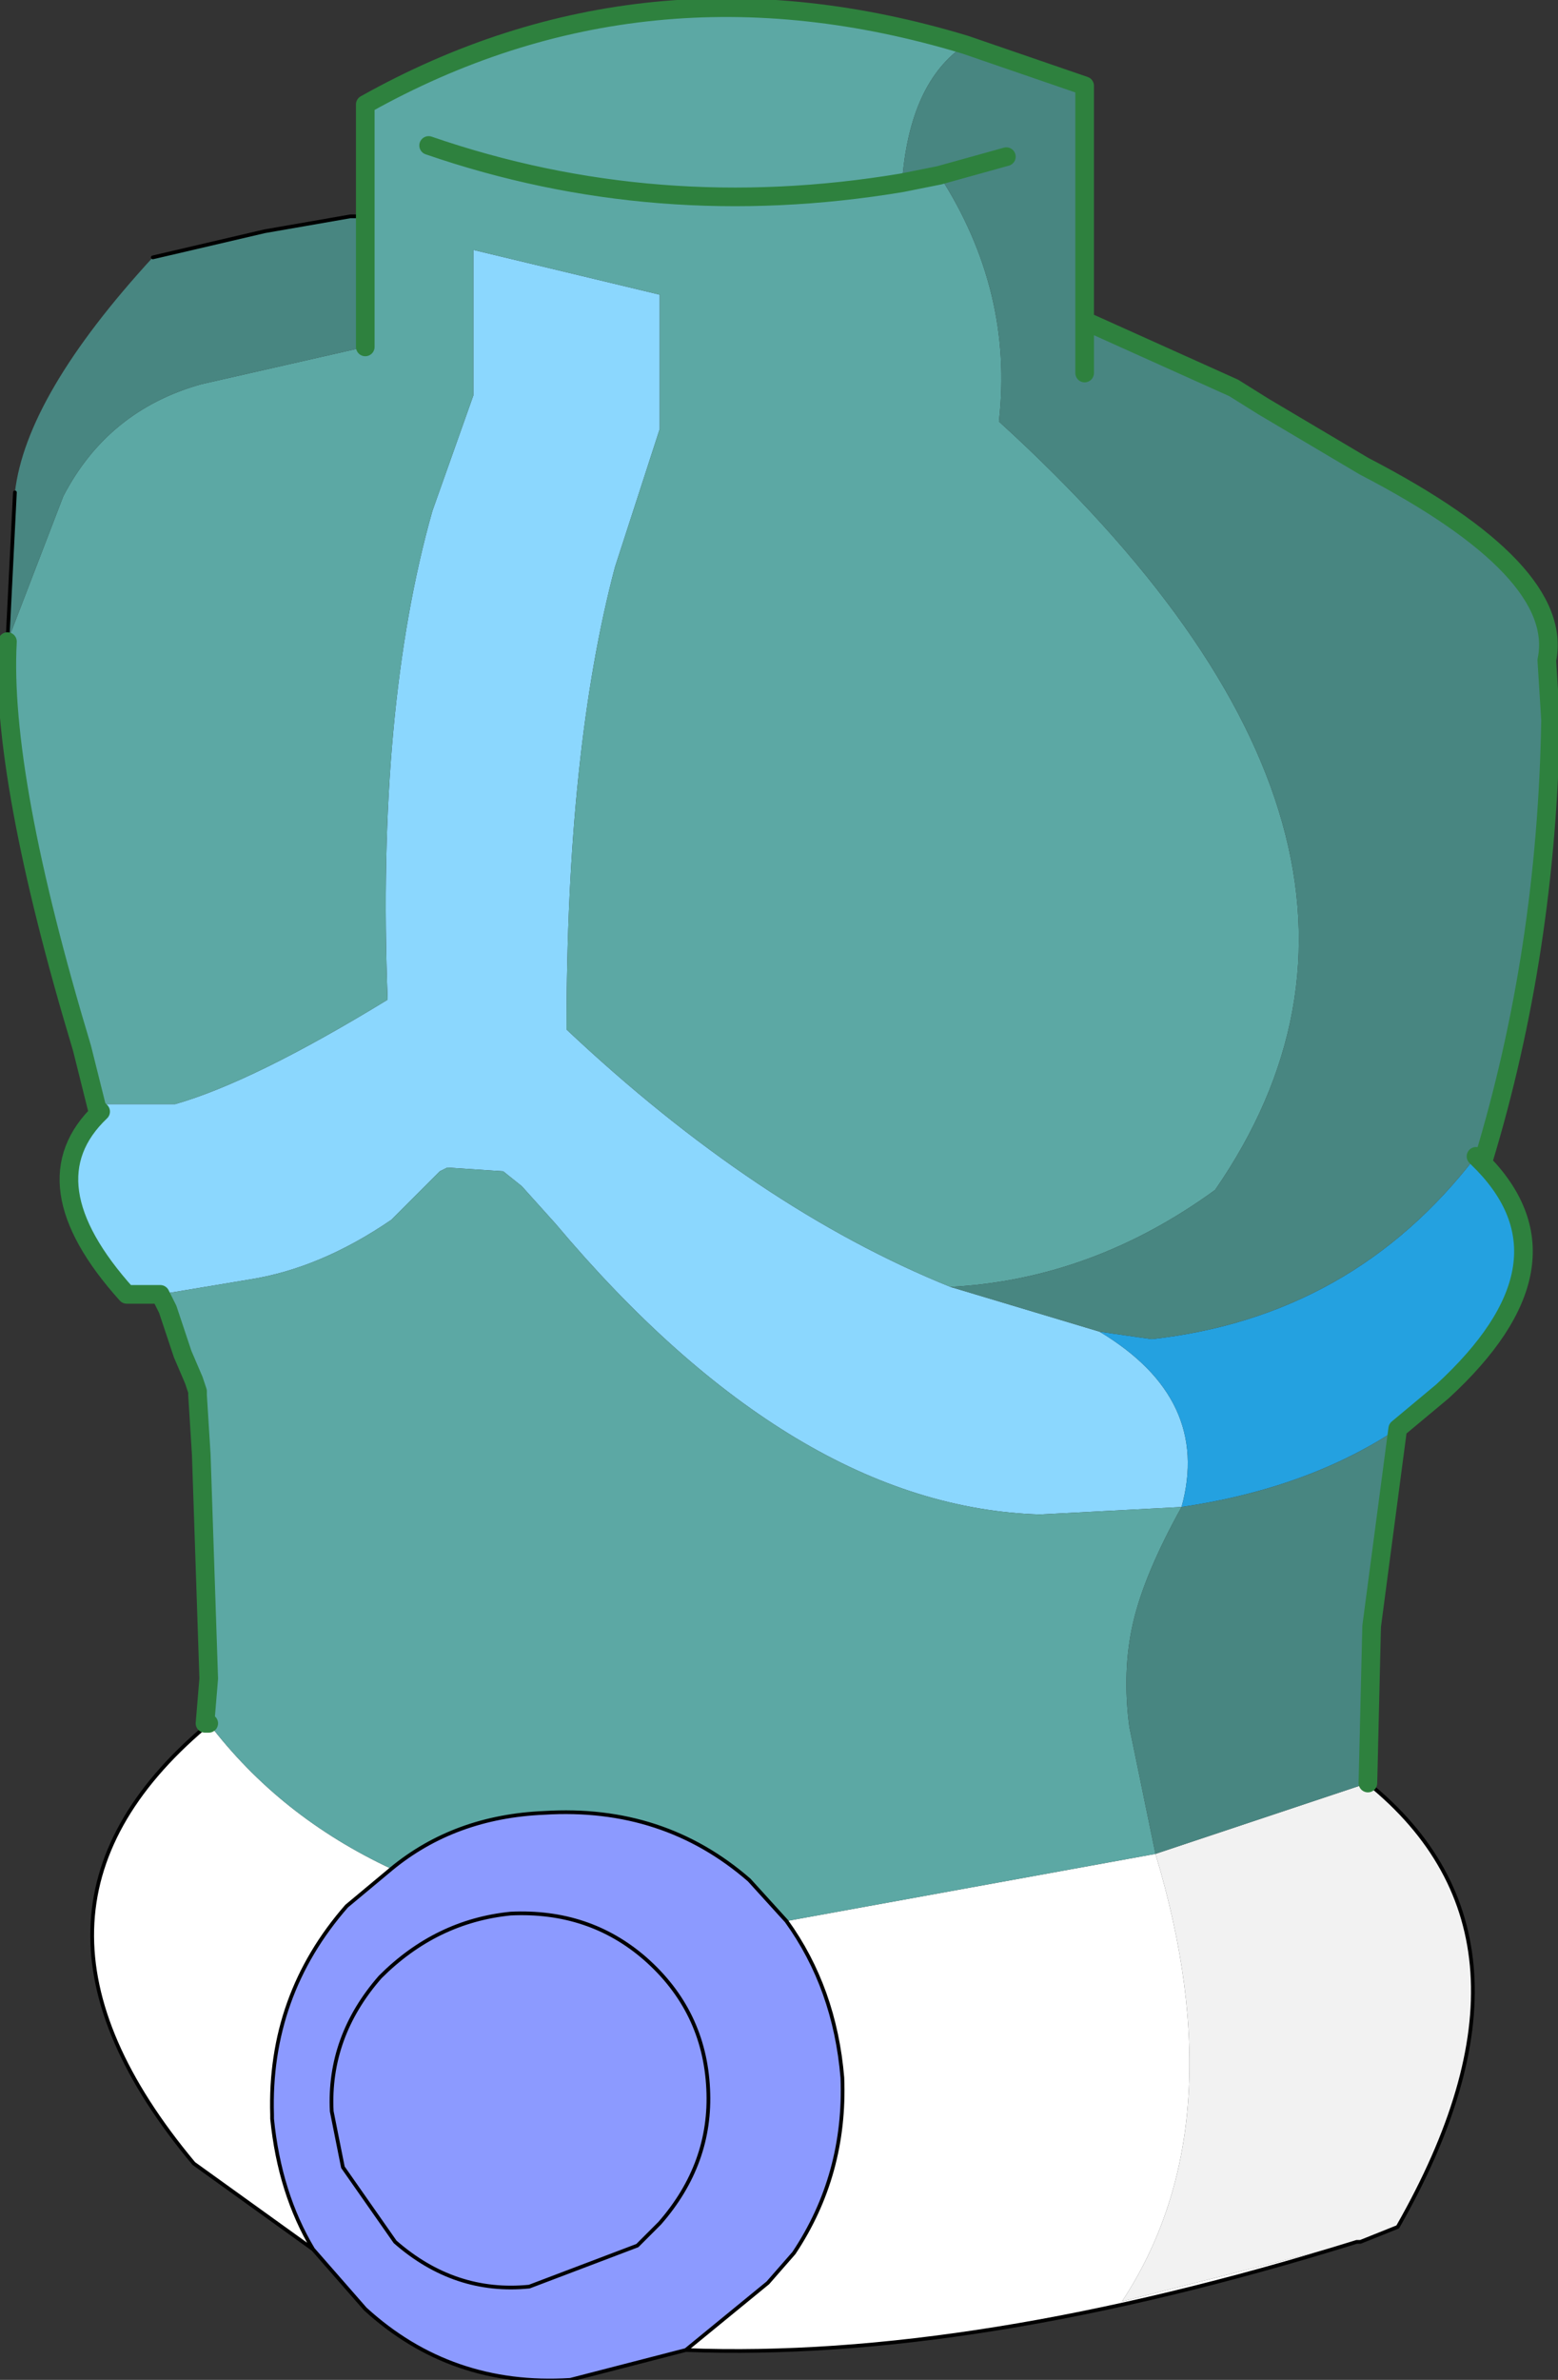 <?xml version="1.0" encoding="UTF-8" standalone="no"?>
<svg xmlns:xlink="http://www.w3.org/1999/xlink" height="31.9px" width="20.9px" xmlns="http://www.w3.org/2000/svg">
  <rect width="100%" height="100%" fill="#333333" stroke="none"/>
  <g transform="matrix(1.0, 0.0, 0.0, 1.0, 10.45, 13.5)">
    <path d="M9.45 2.05 L9.45 2.1 9.35 2.0 9.45 2.05 M7.9 10.4 Q10.5 12.5 8.3 16.35 L7.8 16.55 7.75 16.55 7.8 16.55 7.75 16.55 4.6 17.35 Q6.15 15.0 5.05 11.35 L7.9 10.4" fill="#f2f2f2" fill-rule="evenodd" stroke="none"/>
    <path d="M7.75 16.55 Q2.6 18.15 -1.25 18.0 L-0.15 17.1 0.2 16.7 Q0.9 15.65 0.85 14.35 0.75 13.15 0.1 12.25 L5.05 11.35 Q6.15 15.0 4.6 17.35 L7.75 16.55 M-6.25 16.65 L-7.85 15.5 Q-10.65 12.15 -7.7 9.65 L-7.7 9.6 -7.65 9.6 -7.7 9.65 -7.65 9.6 Q-6.7 10.85 -5.2 11.55 L-5.8 12.05 Q-6.85 13.25 -6.8 14.85 L-6.8 14.9 Q-6.7 15.9 -6.25 16.65" fill="#ffffff" fill-rule="evenodd" stroke="none"/>
    <path d="M-8.3 3.85 L-8.75 3.85 Q-10.1 2.35 -9.1 1.4 L-9.05 1.3 -8.1 1.3 Q-7.05 1.0 -5.25 -0.1 -5.4 -4.0 -4.65 -6.65 L-4.1 -8.2 -4.1 -10.15 -1.6 -9.55 -1.6 -7.75 -2.2 -5.9 Q-2.85 -3.45 -2.85 0.3 -0.3 2.7 2.3 3.75 L4.3 4.35 Q5.8 5.25 5.4 6.7 L3.5 6.8 Q0.2 6.7 -3.0 2.9 L-3.45 2.4 -3.7 2.2 -4.45 2.15 -4.55 2.2 -5.2 2.85 Q-6.15 3.5 -7.1 3.65 L-8.3 3.85" fill="#8bd7fe" fill-rule="evenodd" stroke="none"/>
    <path d="M9.45 2.1 Q10.75 3.45 8.9 5.15 L8.3 5.65 Q7.1 6.45 5.4 6.7 5.8 5.25 4.3 4.35 L5.0 4.45 Q7.7 4.15 9.35 2.0 L9.45 2.1" fill="#24a1e0" fill-rule="evenodd" stroke="none"/>
    <path d="M-9.1 1.4 L-9.15 1.35 -9.05 1.3 -9.1 1.4" fill="#40b961" fill-rule="evenodd" stroke="none"/>
    <path d="M-1.25 18.0 L-2.8 18.4 Q-4.4 18.5 -5.55 17.45 L-6.25 16.65 Q-6.7 15.9 -6.8 14.9 L-6.8 14.85 Q-6.85 13.25 -5.8 12.05 L-5.2 11.55 Q-4.35 10.85 -3.15 10.8 -1.55 10.7 -0.4 11.7 L0.1 12.25 Q0.75 13.15 0.85 14.35 0.9 15.65 0.2 16.7 L-0.15 17.1 -1.25 18.0 M-1.9 16.6 L-1.6 16.3 Q-0.9 15.5 -0.95 14.5 -1.0 13.45 -1.8 12.75 -2.55 12.1 -3.6 12.15 -4.6 12.25 -5.35 13.0 -6.05 13.8 -6.0 14.8 L-5.85 15.55 -5.15 16.55 Q-4.35 17.25 -3.35 17.15 L-1.9 16.6 -3.35 17.15 Q-4.35 17.25 -5.15 16.55 L-5.85 15.55 -6.0 14.8 Q-6.05 13.8 -5.35 13.0 -4.6 12.25 -3.6 12.15 -2.55 12.1 -1.8 12.75 -1.0 13.45 -0.95 14.5 -0.9 15.5 -1.6 16.3 L-1.9 16.6" fill="#8c9aff" fill-rule="evenodd" stroke="none"/>
    <path d="M-7.7 9.6 L-7.65 9.0 -6.5 8.95 -7.65 9.0 -7.75 6.0 -7.8 5.2 -7.8 5.15 -7.85 5.0 -8.0 4.65 -8.2 4.05 -8.3 3.85 -7.1 3.65 Q-6.15 3.5 -5.2 2.85 L-4.55 2.2 -4.45 2.15 -3.7 2.2 -3.45 2.4 -3.0 2.9 Q0.2 6.7 3.5 6.8 L5.4 6.7 Q4.9 7.6 4.75 8.25 4.6 8.9 4.7 9.65 L5.05 11.35 0.1 12.25 -0.4 11.7 Q-1.55 10.7 -3.15 10.8 -4.35 10.85 -5.2 11.55 -6.7 10.85 -7.65 9.6 L-7.7 9.6 M-9.15 1.35 L-9.35 0.55 Q-10.45 -3.1 -10.35 -4.9 L-9.6 -6.85 Q-9.0 -8.0 -7.75 -8.35 L-5.55 -8.85 -5.55 -10.6 -5.55 -12.1 Q-1.8 -14.2 2.5 -12.9 1.75 -12.4 1.65 -11.05 L2.15 -11.15 Q3.15 -9.6 2.95 -7.85 9.1 -2.25 5.85 2.45 4.2 3.65 2.3 3.75 -0.3 2.7 -2.85 0.3 -2.85 -3.45 -2.2 -5.9 L-1.6 -7.75 -1.6 -9.55 -4.1 -10.15 -4.1 -8.2 -4.65 -6.65 Q-5.4 -4.0 -5.25 -0.1 -7.05 1.0 -8.1 1.3 L-9.05 1.3 -9.15 1.35 M-4.7 -11.55 Q-1.65 -10.5 1.65 -11.05 -1.65 -10.5 -4.7 -11.55" fill="#5ca8a4" fill-rule="evenodd" stroke="none"/>
    <path d="M4.1 -8.5 L4.1 -9.2 4.1 -8.5 M3.05 -11.4 L2.15 -11.15 3.05 -11.4 M2.5 -12.9 L4.1 -12.35 4.1 -9.2 6.1 -8.3 6.5 -8.05 7.85 -7.25 Q10.55 -5.85 10.3 -4.65 L10.35 -3.85 Q10.3 -0.75 9.45 2.05 L9.35 2.0 Q7.7 4.15 5.0 4.45 L4.3 4.35 2.3 3.75 Q4.2 3.65 5.85 2.45 9.1 -2.25 2.95 -7.85 3.15 -9.6 2.15 -11.15 L1.65 -11.05 Q1.75 -12.4 2.5 -12.9 M8.3 5.65 L7.95 8.3 7.9 10.4 5.05 11.35 4.7 9.65 Q4.6 8.9 4.75 8.25 4.9 7.6 5.4 6.7 7.1 6.45 8.3 5.65 M-10.35 -4.9 L-10.25 -6.9 Q-10.1 -8.2 -8.4 -10.05 L-6.9 -10.4 -5.75 -10.6 -5.55 -10.6 -5.55 -8.85 -7.75 -8.35 Q-9.0 -8.0 -9.6 -6.85 L-10.35 -4.9" fill="#488681" fill-rule="evenodd" stroke="none"/>
    <path d="M9.45 2.05 L9.45 2.1 M7.9 10.4 Q10.5 12.5 8.3 16.35 L7.8 16.55 7.75 16.55 Q2.6 18.15 -1.25 18.0 L-2.8 18.4 Q-4.4 18.5 -5.55 17.45 L-6.25 16.65 -7.85 15.5 Q-10.65 12.15 -7.7 9.65 L-7.7 9.6 M-10.35 -4.9 L-10.25 -6.9 M-8.4 -10.05 L-6.9 -10.4 -5.75 -10.6 -5.55 -10.6 M0.1 12.25 Q0.75 13.15 0.85 14.35 0.9 15.65 0.2 16.7 L-0.15 17.1 -1.25 18.0 M-7.7 9.65 L-7.65 9.6 M-5.2 11.55 Q-4.35 10.85 -3.15 10.8 -1.55 10.7 -0.4 11.7 L0.1 12.25 M-6.25 16.65 Q-6.7 15.9 -6.8 14.9 L-6.8 14.85 Q-6.85 13.25 -5.8 12.05 L-5.2 11.55 M-1.9 16.6 L-3.35 17.15 Q-4.35 17.25 -5.15 16.55 L-5.85 15.55 -6.0 14.8 Q-6.05 13.8 -5.35 13.0 -4.6 12.25 -3.6 12.15 -2.55 12.1 -1.8 12.75 -1.0 13.45 -0.95 14.5 -0.9 15.5 -1.6 16.3 L-1.9 16.6" fill="none" stroke="#000000" stroke-linecap="round" stroke-linejoin="round" stroke-width="0.05"/>
    <path d="M2.15 -11.15 L3.05 -11.4 M4.1 -9.2 L4.1 -8.5 M2.5 -12.9 L4.1 -12.35 4.1 -9.2 6.1 -8.3 6.5 -8.05 7.85 -7.25 Q10.55 -5.85 10.3 -4.65 L10.35 -3.85 Q10.3 -0.75 9.45 2.05 L9.35 2.0 9.45 2.1 Q10.75 3.45 8.9 5.15 L8.3 5.65 7.95 8.3 7.9 10.4 M-7.7 9.6 L-7.65 9.0 -7.75 6.0 -7.8 5.2 -7.8 5.15 -7.85 5.0 -8.0 4.65 -8.2 4.05 -8.3 3.85 -8.75 3.85 Q-10.1 2.35 -9.1 1.4 L-9.15 1.35 -9.35 0.55 Q-10.45 -3.1 -10.35 -4.9 M-5.55 -10.6 L-5.55 -12.1 Q-1.8 -14.2 2.5 -12.9 M1.65 -11.05 L2.15 -11.15 M-5.55 -10.6 L-5.55 -8.85 M-7.65 9.6 L-7.7 9.6 M1.65 -11.05 Q-1.65 -10.5 -4.7 -11.55" fill="none" stroke="#2e813e" stroke-linecap="round" stroke-linejoin="round" stroke-width="0.25"/>
  </g>
</svg>
